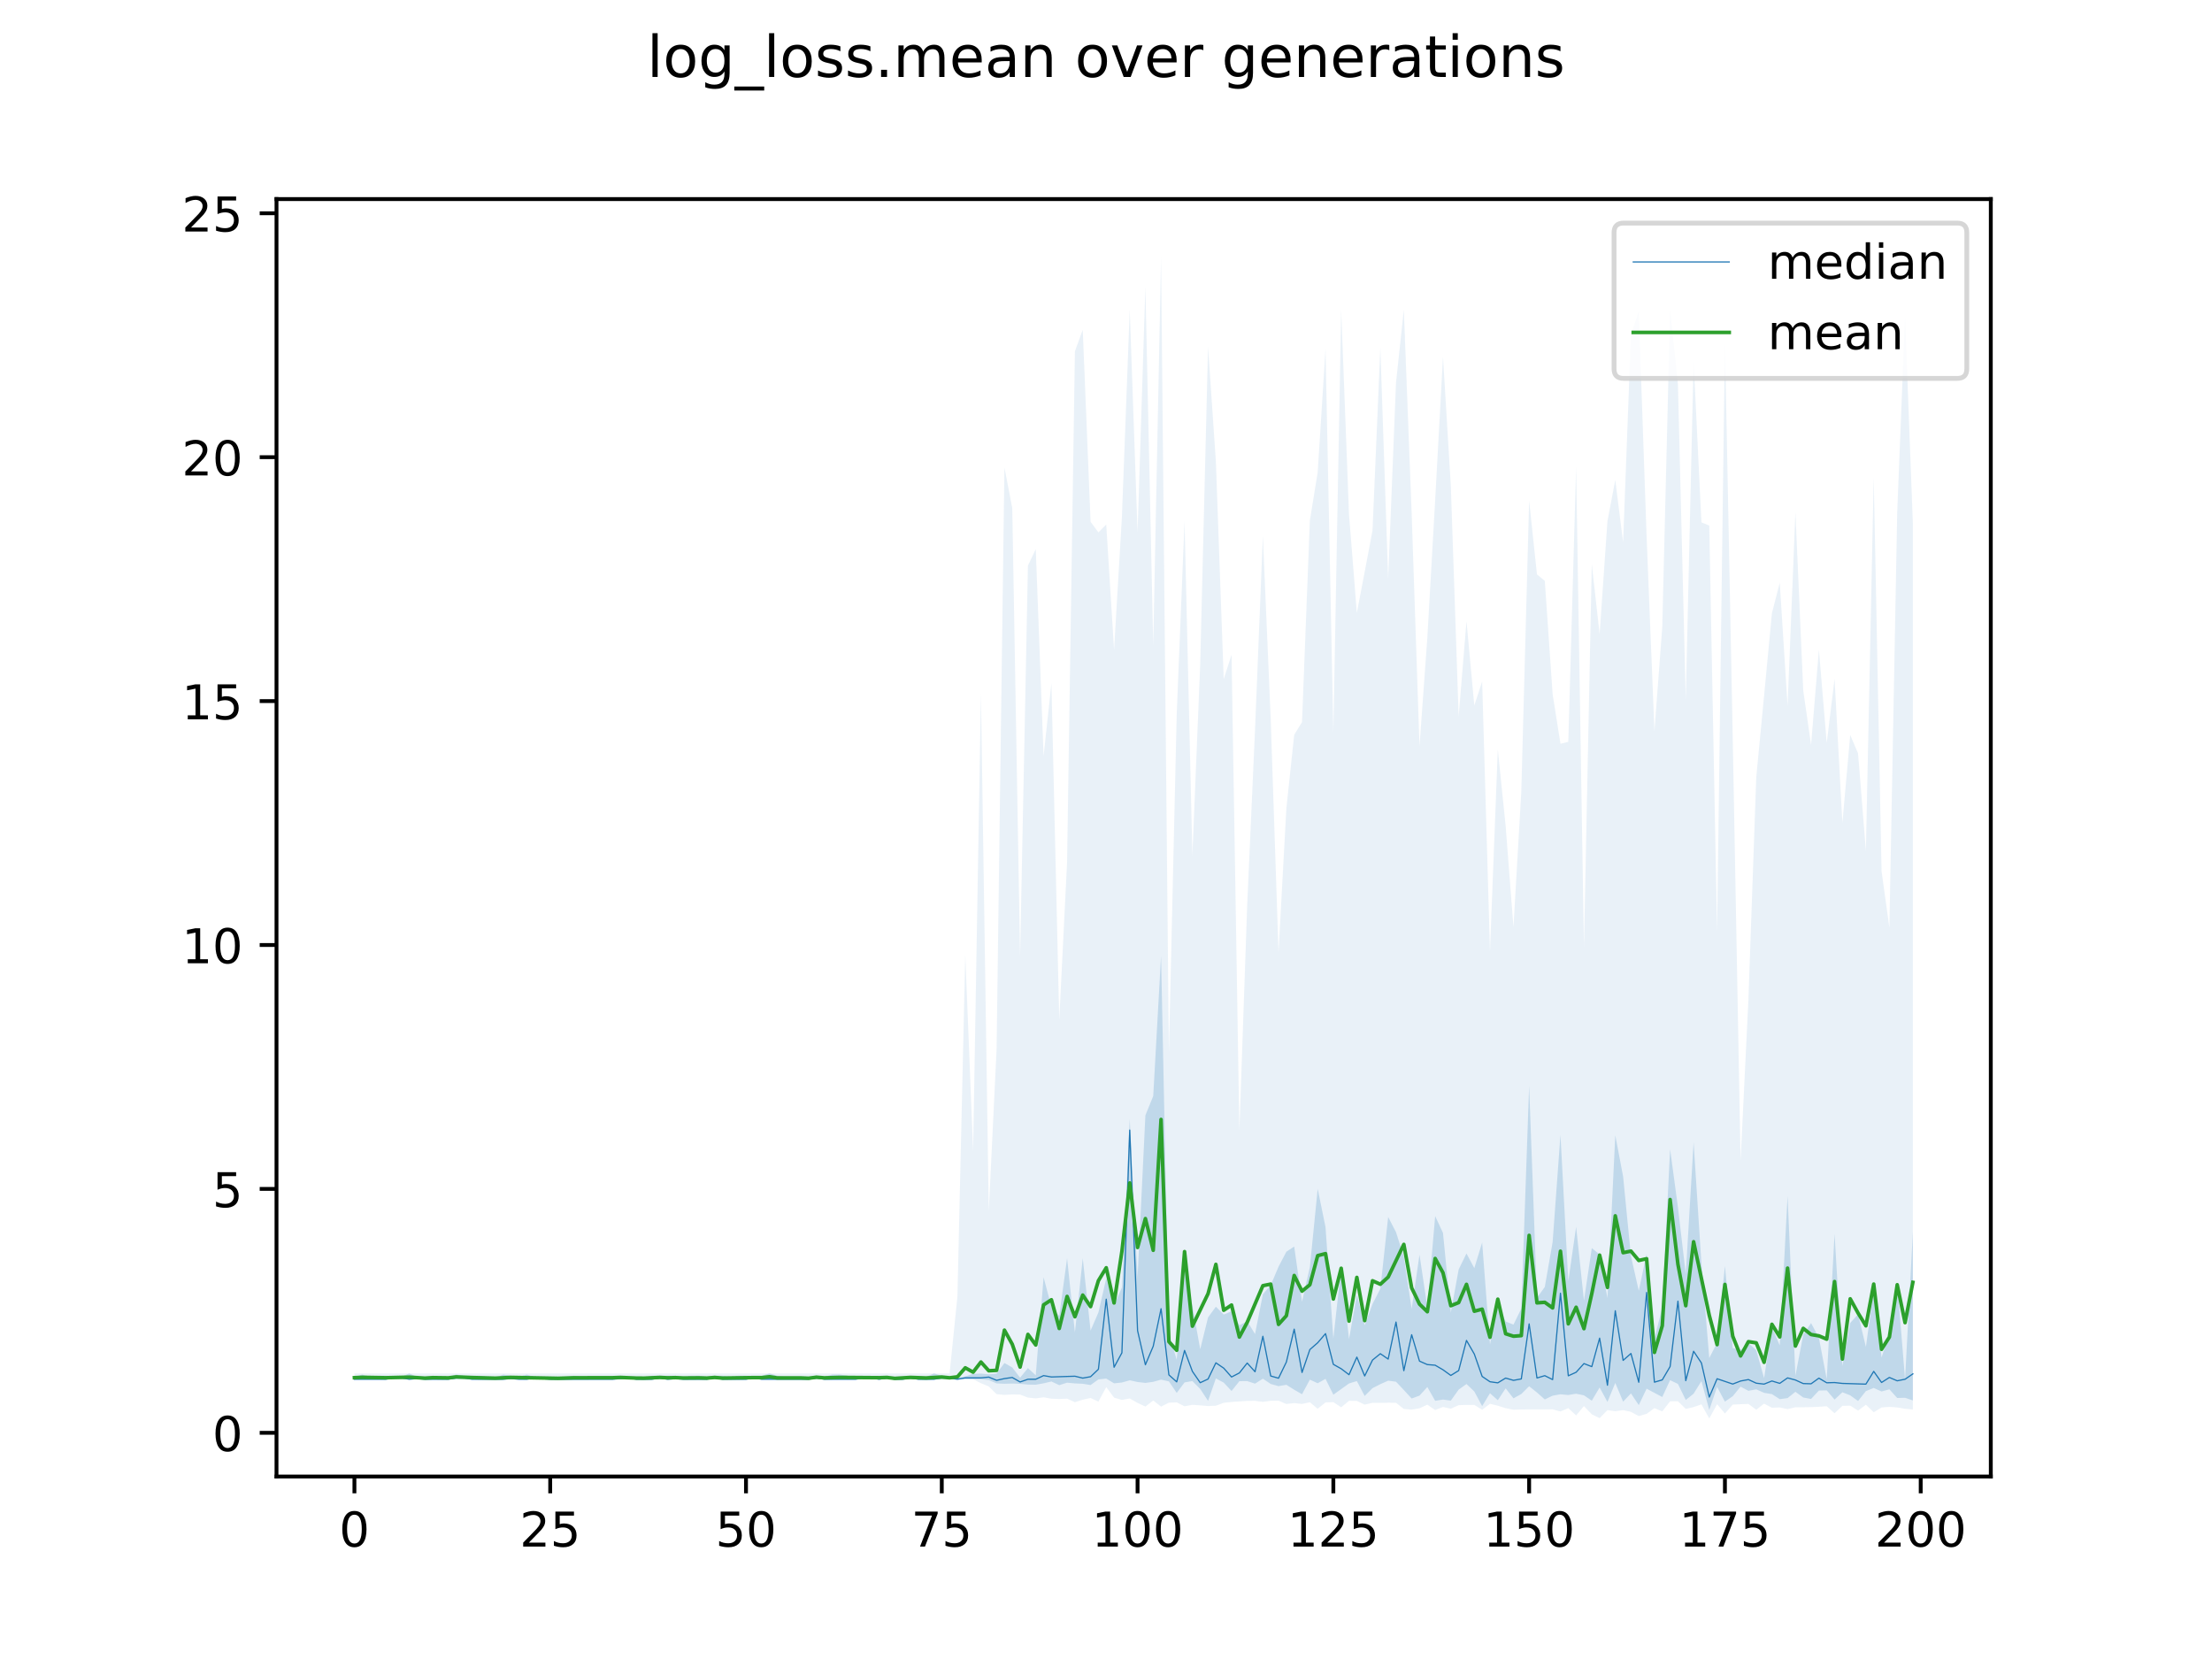 <?xml version="1.0" encoding="utf-8" standalone="no"?>
<!DOCTYPE svg PUBLIC "-//W3C//DTD SVG 1.1//EN"
  "http://www.w3.org/Graphics/SVG/1.1/DTD/svg11.dtd">
<!-- Created with matplotlib (https://matplotlib.org/) -->
<svg height="345.6pt" version="1.1" viewBox="0 0 460.8 345.6" width="460.8pt" xmlns="http://www.w3.org/2000/svg" xmlns:xlink="http://www.w3.org/1999/xlink">
 <defs>
  <style type="text/css">
*{stroke-linecap:butt;stroke-linejoin:round;}
  </style>
 </defs>
 <g id="figure_1">
  <g id="patch_1">
   <path d="M 0 345.6 
L 460.8 345.6 
L 460.8 0 
L 0 0 
z
" style="fill:#ffffff;"/>
  </g>
  <g id="axes_1">
   <g id="patch_2">
    <path d="M 57.6 307.584 
L 414.72 307.584 
L 414.72 41.472 
L 57.6 41.472 
z
" style="fill:#ffffff;"/>
   </g>
   <g id="PolyCollection_1">
    <path clip-path="url(#p8cd6808d6d)" d="M 73.833 286.837 
L 73.833 287.323 
L 75.464 287.323 
L 77.096 287.323 
L 78.727 287.323 
L 80.358 287.323 
L 81.99 287.323 
L 83.621 287.323 
L 85.253 287.323 
L 86.884 287.323 
L 88.516 287.323 
L 90.147 287.323 
L 91.778 287.323 
L 93.41 287.323 
L 95.041 287.323 
L 96.673 287.323 
L 98.304 287.323 
L 99.936 287.323 
L 101.567 287.323 
L 103.198 287.323 
L 104.83 287.323 
L 106.461 287.323 
L 108.093 287.323 
L 109.724 287.323 
L 111.356 287.323 
L 112.987 287.323 
L 114.618 287.323 
L 116.25 287.323 
L 117.881 287.323 
L 119.513 287.323 
L 121.144 287.323 
L 122.776 287.323 
L 124.407 287.323 
L 126.038 287.323 
L 127.67 287.323 
L 129.301 287.323 
L 130.933 287.323 
L 132.564 287.323 
L 134.196 287.323 
L 135.827 287.323 
L 137.458 287.323 
L 139.09 287.323 
L 140.721 287.323 
L 142.353 287.323 
L 143.984 287.323 
L 145.616 287.323 
L 147.247 287.323 
L 148.879 287.323 
L 150.51 287.323 
L 152.141 287.323 
L 153.773 287.323 
L 155.404 287.323 
L 157.036 287.323 
L 158.667 287.323 
L 160.299 287.323 
L 161.93 287.323 
L 163.561 287.323 
L 165.193 287.323 
L 166.824 287.323 
L 168.456 287.323 
L 170.087 287.323 
L 171.719 287.323 
L 173.35 287.323 
L 174.981 287.323 
L 176.613 287.323 
L 178.244 287.323 
L 179.876 287.323 
L 181.507 287.323 
L 183.139 287.323 
L 184.77 287.323 
L 186.401 287.323 
L 188.033 287.323 
L 189.664 287.323 
L 191.296 287.323 
L 192.927 287.323 
L 194.559 287.323 
L 196.19 287.323 
L 197.821 287.323 
L 199.453 287.323 
L 201.084 287.323 
L 202.716 287.323 
L 204.347 287.323 
L 205.979 287.481 
L 207.61 288.192 
L 209.241 288.26 
L 210.873 288.219 
L 212.504 288.272 
L 214.136 288.435 
L 215.767 288.461 
L 217.399 288.175 
L 219.03 287.785 
L 220.661 288.556 
L 222.293 288.035 
L 223.924 288.193 
L 225.556 288.263 
L 227.187 288.53 
L 228.819 287.358 
L 230.45 287.183 
L 232.081 288.177 
L 233.713 287.998 
L 235.344 287.543 
L 236.976 287.897 
L 238.607 288.086 
L 240.239 287.857 
L 241.87 287.399 
L 243.501 287.765 
L 245.133 290.169 
L 246.764 287.983 
L 248.396 287.702 
L 250.027 289.344 
L 251.659 291.826 
L 253.29 287.153 
L 254.921 288.026 
L 256.553 289.769 
L 258.184 287.726 
L 259.816 287.704 
L 261.447 288.241 
L 263.079 287.207 
L 264.71 288.302 
L 266.341 288.763 
L 267.973 288.477 
L 269.604 289.505 
L 271.236 290.444 
L 272.867 287.401 
L 274.499 288.158 
L 276.13 287.241 
L 277.761 290.538 
L 279.393 289.375 
L 281.024 288.201 
L 282.656 287.704 
L 284.287 290.808 
L 285.919 289.18 
L 287.55 288.349 
L 289.181 287.619 
L 290.813 287.836 
L 292.444 289.569 
L 294.076 291.335 
L 295.707 290.735 
L 297.339 288.94 
L 298.97 291.817 
L 300.601 291.552 
L 302.233 291.777 
L 303.864 289.487 
L 305.496 288.316 
L 307.127 289.87 
L 308.759 292.921 
L 310.39 290.239 
L 312.021 291.687 
L 313.653 289.222 
L 315.284 291.3 
L 316.916 290.404 
L 318.547 288.781 
L 320.179 290.081 
L 321.81 291.531 
L 323.441 290.746 
L 325.073 290.455 
L 326.704 290.606 
L 328.336 290.335 
L 329.967 290.675 
L 331.599 291.787 
L 333.23 289.042 
L 334.862 292.043 
L 336.493 288.09 
L 338.124 291.987 
L 339.756 290.266 
L 341.387 292.707 
L 343.019 289.284 
L 344.65 290.161 
L 346.282 291.022 
L 347.913 287.513 
L 349.544 288.297 
L 351.176 291.64 
L 352.807 290.329 
L 354.439 287.717 
L 356.07 293.717 
L 357.702 288.921 
L 359.333 291.985 
L 360.964 290.854 
L 362.596 288.863 
L 364.227 289.733 
L 365.859 289.424 
L 367.49 290.151 
L 369.122 290.416 
L 370.753 291.472 
L 372.384 291.249 
L 374.016 289.942 
L 375.647 291.124 
L 377.279 291.431 
L 378.91 289.676 
L 380.542 289.641 
L 382.173 291.554 
L 383.804 290.033 
L 385.436 290.674 
L 387.067 291.856 
L 388.699 289.796 
L 390.33 289.133 
L 391.962 289.867 
L 393.593 289.422 
L 395.224 291.226 
L 396.856 291.184 
L 398.487 291.735 
L 398.487 256.626 
L 398.487 256.626 
L 396.856 287.323 
L 395.224 267.317 
L 393.593 277.725 
L 391.962 282.79 
L 390.33 268.77 
L 388.699 280.581 
L 387.067 273.772 
L 385.436 275.597 
L 383.804 284.548 
L 382.173 257.032 
L 380.542 287.291 
L 378.91 278.689 
L 377.279 275.618 
L 375.647 278.038 
L 374.016 286.585 
L 372.384 249.141 
L 370.753 280.253 
L 369.122 276.477 
L 367.49 287.089 
L 365.859 281.259 
L 364.227 279.804 
L 362.596 281.245 
L 360.964 280.822 
L 359.333 263.73 
L 357.702 279.737 
L 356.07 282.907 
L 354.439 263.154 
L 352.807 237.978 
L 351.176 265.413 
L 349.544 251.484 
L 347.913 239.385 
L 346.282 272.353 
L 344.65 278.878 
L 343.019 261.228 
L 341.387 268.889 
L 339.756 261.671 
L 338.124 245.091 
L 336.493 236.499 
L 334.862 270.421 
L 333.23 261.327 
L 331.599 260.001 
L 329.967 270.945 
L 328.336 255.561 
L 326.704 266.899 
L 325.073 236.415 
L 323.441 258.742 
L 321.81 268.1 
L 320.179 270.352 
L 318.547 226.194 
L 316.916 272.611 
L 315.284 275.942 
L 313.653 275.293 
L 312.021 271.663 
L 310.39 280.077 
L 308.759 258.83 
L 307.127 264.182 
L 305.496 261.123 
L 303.864 264.456 
L 302.233 273.44 
L 300.601 256.836 
L 298.97 253.338 
L 297.339 272.31 
L 295.707 261.375 
L 294.076 272.662 
L 292.444 261.803 
L 290.813 256.682 
L 289.181 253.525 
L 287.55 268.474 
L 285.919 271.629 
L 284.287 276.081 
L 282.656 269.705 
L 281.024 278.964 
L 279.393 264.096 
L 277.761 278.815 
L 276.13 255.634 
L 274.499 247.659 
L 272.867 263.975 
L 271.236 271.166 
L 269.604 259.675 
L 267.973 260.755 
L 266.341 263.887 
L 264.71 267.726 
L 263.079 269.62 
L 261.447 277.909 
L 259.816 275.223 
L 258.184 276.083 
L 256.553 273.175 
L 254.921 273.846 
L 253.29 272.208 
L 251.659 274.447 
L 250.027 281.064 
L 248.396 272.017 
L 246.764 263.803 
L 245.133 283.255 
L 243.501 277.826 
L 241.87 199.1 
L 240.239 228.319 
L 238.607 232.341 
L 236.976 266.077 
L 235.344 233.099 
L 233.713 268.21 
L 232.081 271.903 
L 230.45 266.322 
L 228.819 273.409 
L 227.187 277.186 
L 225.556 262.118 
L 223.924 277.576 
L 222.293 262.117 
L 220.661 274.133 
L 219.03 272.238 
L 217.399 266.075 
L 215.767 286.493 
L 214.136 284.996 
L 212.504 287 
L 210.873 284.866 
L 209.241 283.941 
L 207.61 286.148 
L 205.979 286.296 
L 204.347 286.142 
L 202.716 286.198 
L 201.084 286.732 
L 199.453 287.027 
L 197.821 287.027 
L 196.19 286.594 
L 194.559 286.108 
L 192.927 286.837 
L 191.296 286.837 
L 189.664 286.837 
L 188.033 286.979 
L 186.401 287.08 
L 184.77 286.837 
L 183.139 286.837 
L 181.507 286.837 
L 179.876 286.594 
L 178.244 287.027 
L 176.613 286.594 
L 174.981 286.351 
L 173.35 286.351 
L 171.719 286.837 
L 170.087 286.594 
L 168.456 287.027 
L 166.824 286.837 
L 165.193 286.837 
L 163.561 286.837 
L 161.93 286.594 
L 160.299 286.108 
L 158.667 286.594 
L 157.036 286.837 
L 155.404 286.594 
L 153.773 286.594 
L 152.141 286.837 
L 150.51 286.594 
L 148.879 286.594 
L 147.247 286.837 
L 145.616 286.594 
L 143.984 286.594 
L 142.353 286.837 
L 140.721 286.594 
L 139.09 286.594 
L 137.458 286.594 
L 135.827 286.594 
L 134.196 286.979 
L 132.564 286.837 
L 130.933 286.837 
L 129.301 286.594 
L 127.67 286.837 
L 126.038 286.837 
L 124.407 286.837 
L 122.776 286.837 
L 121.144 286.837 
L 119.513 286.594 
L 117.881 286.837 
L 116.25 287.249 
L 114.618 287.027 
L 112.987 286.837 
L 111.356 286.837 
L 109.724 286.351 
L 108.093 286.837 
L 106.461 286.594 
L 104.83 286.351 
L 103.198 287.027 
L 101.567 286.837 
L 99.936 286.594 
L 98.304 286.594 
L 96.673 286.594 
L 95.041 286.351 
L 93.41 286.837 
L 91.778 286.837 
L 90.147 286.837 
L 88.516 286.837 
L 86.884 286.837 
L 85.253 286.108 
L 83.621 286.837 
L 81.99 286.837 
L 80.358 286.594 
L 78.727 286.594 
L 77.096 286.837 
L 75.464 286.351 
L 73.833 286.837 
z
" style="fill:#1f77b4;fill-opacity:0.2;"/>
   </g>
   <g id="PolyCollection_2">
    <path clip-path="url(#p8cd6808d6d)" d="M 73.833 286.108 
L 73.833 287.323 
L 75.464 287.323 
L 77.096 287.323 
L 78.727 287.323 
L 80.358 287.323 
L 81.99 287.323 
L 83.621 287.323 
L 85.253 287.323 
L 86.884 287.323 
L 88.516 287.323 
L 90.147 287.323 
L 91.778 287.323 
L 93.41 287.323 
L 95.041 287.323 
L 96.673 287.323 
L 98.304 287.323 
L 99.936 287.323 
L 101.567 287.323 
L 103.198 287.323 
L 104.83 287.323 
L 106.461 287.323 
L 108.093 287.323 
L 109.724 287.323 
L 111.356 287.323 
L 112.987 287.323 
L 114.618 287.323 
L 116.25 287.323 
L 117.881 287.323 
L 119.513 287.323 
L 121.144 287.323 
L 122.776 287.323 
L 124.407 287.323 
L 126.038 287.323 
L 127.67 287.323 
L 129.301 287.323 
L 130.933 287.323 
L 132.564 287.323 
L 134.196 287.323 
L 135.827 287.323 
L 137.458 287.323 
L 139.09 287.323 
L 140.721 287.323 
L 142.353 287.323 
L 143.984 287.323 
L 145.616 287.323 
L 147.247 287.323 
L 148.879 287.323 
L 150.51 287.323 
L 152.141 287.323 
L 153.773 287.323 
L 155.404 287.323 
L 157.036 287.323 
L 158.667 287.323 
L 160.299 287.323 
L 161.93 287.323 
L 163.561 287.323 
L 165.193 287.323 
L 166.824 287.323 
L 168.456 287.323 
L 170.087 287.323 
L 171.719 287.323 
L 173.35 287.323 
L 174.981 287.323 
L 176.613 287.323 
L 178.244 287.323 
L 179.876 287.323 
L 181.507 287.323 
L 183.139 287.323 
L 184.77 287.323 
L 186.401 287.323 
L 188.033 287.323 
L 189.664 287.323 
L 191.296 287.323 
L 192.927 287.323 
L 194.559 287.323 
L 196.19 287.323 
L 197.821 287.323 
L 199.453 287.323 
L 201.084 287.323 
L 202.716 287.323 
L 204.347 288.143 
L 205.979 288.824 
L 207.61 290.426 
L 209.241 290.584 
L 210.873 290.482 
L 212.504 290.513 
L 214.136 291.144 
L 215.767 291.306 
L 217.399 291.084 
L 219.03 291.373 
L 220.661 291.437 
L 222.293 291.362 
L 223.924 292.102 
L 225.556 291.581 
L 227.187 291.225 
L 228.819 291.983 
L 230.45 288.966 
L 232.081 291.144 
L 233.713 291.628 
L 235.344 291.328 
L 236.976 292.252 
L 238.607 293.013 
L 240.239 291.743 
L 241.87 293.024 
L 243.501 292.203 
L 245.133 292.143 
L 246.764 292.955 
L 248.396 292.649 
L 250.027 292.764 
L 251.659 292.904 
L 253.29 292.832 
L 254.921 292.232 
L 256.553 292.051 
L 258.184 291.939 
L 259.816 291.826 
L 261.447 291.819 
L 263.079 292.039 
L 264.71 291.807 
L 266.341 291.79 
L 267.973 292.476 
L 269.604 292.291 
L 271.236 292.468 
L 272.867 292.112 
L 274.499 293.475 
L 276.13 292.146 
L 277.761 292.087 
L 279.393 293.161 
L 281.024 291.817 
L 282.656 291.834 
L 284.287 292.608 
L 285.919 292.232 
L 287.55 292.249 
L 289.181 292.21 
L 290.813 292.225 
L 292.444 293.506 
L 294.076 293.652 
L 295.707 293.378 
L 297.339 292.616 
L 298.97 293.738 
L 300.601 293.093 
L 302.233 293.459 
L 303.864 292.718 
L 305.496 292.674 
L 307.127 292.668 
L 308.759 293.678 
L 310.39 292.433 
L 312.021 292.836 
L 313.653 293.352 
L 315.284 293.675 
L 316.916 293.618 
L 318.547 293.614 
L 320.179 293.61 
L 321.81 293.603 
L 323.441 293.585 
L 325.073 294.038 
L 326.704 293.339 
L 328.336 294.86 
L 329.967 292.917 
L 331.599 294.626 
L 333.23 295.429 
L 334.862 293.753 
L 336.493 293.984 
L 338.124 293.757 
L 339.756 294.11 
L 341.387 294.998 
L 343.019 294.534 
L 344.65 293.339 
L 346.282 294.02 
L 347.913 291.911 
L 349.544 291.897 
L 351.176 293.503 
L 352.807 293.124 
L 354.439 292.553 
L 356.07 295.488 
L 357.702 292.518 
L 359.333 294.462 
L 360.964 292.599 
L 362.596 292.521 
L 364.227 292.461 
L 365.859 293.672 
L 367.49 292.402 
L 369.122 293.26 
L 370.753 293.194 
L 372.384 293.538 
L 374.016 293.159 
L 375.647 293.156 
L 377.279 293.128 
L 378.91 293.059 
L 380.542 292.942 
L 382.173 294.412 
L 383.804 292.858 
L 385.436 292.822 
L 387.067 293.847 
L 388.699 292.639 
L 390.33 294.193 
L 391.962 293.203 
L 393.593 293.076 
L 395.224 293.197 
L 396.856 293.475 
L 398.487 293.611 
L 398.487 109.101 
L 398.487 109.101 
L 396.856 65.906 
L 395.224 106.682 
L 393.593 193.245 
L 391.962 181.477 
L 390.33 99.368 
L 388.699 177.258 
L 387.067 156.942 
L 385.436 153.118 
L 383.804 171.426 
L 382.173 141.416 
L 380.542 154.776 
L 378.91 135.365 
L 377.279 155.17 
L 375.647 143.863 
L 374.016 106.695 
L 372.384 147.044 
L 370.753 121.391 
L 369.122 127.759 
L 367.49 144.927 
L 365.859 161.934 
L 364.227 208.238 
L 362.596 241.784 
L 360.964 154.002 
L 359.333 71.132 
L 357.702 194.073 
L 356.07 109.486 
L 354.439 108.812 
L 352.807 75.199 
L 351.176 145.769 
L 349.544 80.045 
L 347.913 64.489 
L 346.282 130.586 
L 344.65 152.338 
L 343.019 111.833 
L 341.387 64.893 
L 339.756 69.712 
L 338.124 112.995 
L 336.493 99.998 
L 334.862 108.549 
L 333.23 132.089 
L 331.599 117.541 
L 329.967 197.273 
L 328.336 97.309 
L 326.704 154.545 
L 325.073 154.94 
L 323.441 144.599 
L 321.81 121.003 
L 320.179 119.66 
L 318.547 104.305 
L 316.916 164.878 
L 315.284 193.135 
L 313.653 172.067 
L 312.021 156.108 
L 310.39 198.133 
L 308.759 141.958 
L 307.127 146.97 
L 305.496 129.434 
L 303.864 149.25 
L 302.233 101.18 
L 300.601 74.314 
L 298.97 104.213 
L 297.339 132.871 
L 295.707 155.45 
L 294.076 106.988 
L 292.444 64.489 
L 290.813 79.734 
L 289.181 120.606 
L 287.55 72.453 
L 285.919 110.504 
L 284.287 119.145 
L 282.656 127.675 
L 281.024 107.215 
L 279.393 64.489 
L 277.761 152.531 
L 276.13 72.719 
L 274.499 98.383 
L 272.867 108.446 
L 271.236 150.423 
L 269.604 153.077 
L 267.973 168.411 
L 266.341 198.398 
L 264.71 149.736 
L 263.079 111.657 
L 261.447 151.975 
L 259.816 188.494 
L 258.184 235.54 
L 256.553 136.401 
L 254.921 141.469 
L 253.29 96.185 
L 251.659 72.21 
L 250.027 138.315 
L 248.396 178.214 
L 246.764 108.57 
L 245.133 148.704 
L 243.501 219.316 
L 241.87 53.568 
L 240.239 134.415 
L 238.607 59.751 
L 236.976 110.892 
L 235.344 64.489 
L 233.713 107.721 
L 232.081 135.4 
L 230.45 109.269 
L 228.819 110.91 
L 227.187 108.702 
L 225.556 68.698 
L 223.924 73.187 
L 222.293 179.633 
L 220.661 212.435 
L 219.03 142.355 
L 217.399 157.5 
L 215.767 114.4 
L 214.136 117.825 
L 212.504 199.209 
L 210.873 105.854 
L 209.241 97.38 
L 207.61 218.57 
L 205.979 252.296 
L 204.347 144.44 
L 202.716 239.801 
L 201.084 198.929 
L 199.453 270.046 
L 197.821 286.108 
L 196.19 286.108 
L 194.559 286.108 
L 192.927 286.108 
L 191.296 286.108 
L 189.664 286.108 
L 188.033 286.108 
L 186.401 286.108 
L 184.77 286.108 
L 183.139 286.108 
L 181.507 286.108 
L 179.876 286.108 
L 178.244 286.108 
L 176.613 286.108 
L 174.981 286.108 
L 173.35 286.108 
L 171.719 286.108 
L 170.087 286.108 
L 168.456 286.108 
L 166.824 286.108 
L 165.193 286.108 
L 163.561 286.108 
L 161.93 286.108 
L 160.299 286.108 
L 158.667 286.108 
L 157.036 286.108 
L 155.404 286.108 
L 153.773 286.108 
L 152.141 286.108 
L 150.51 286.108 
L 148.879 286.108 
L 147.247 286.108 
L 145.616 286.108 
L 143.984 286.108 
L 142.353 286.108 
L 140.721 286.108 
L 139.09 286.108 
L 137.458 286.108 
L 135.827 286.108 
L 134.196 286.108 
L 132.564 286.108 
L 130.933 286.108 
L 129.301 286.108 
L 127.67 286.108 
L 126.038 286.108 
L 124.407 286.108 
L 122.776 286.108 
L 121.144 286.108 
L 119.513 286.108 
L 117.881 286.108 
L 116.25 286.108 
L 114.618 286.108 
L 112.987 286.108 
L 111.356 286.108 
L 109.724 286.108 
L 108.093 286.108 
L 106.461 286.108 
L 104.83 286.108 
L 103.198 286.108 
L 101.567 286.108 
L 99.936 286.108 
L 98.304 286.108 
L 96.673 286.108 
L 95.041 286.108 
L 93.41 286.108 
L 91.778 286.108 
L 90.147 286.108 
L 88.516 286.108 
L 86.884 286.108 
L 85.253 286.108 
L 83.621 286.108 
L 81.99 286.108 
L 80.358 286.108 
L 78.727 286.108 
L 77.096 286.108 
L 75.464 286.108 
L 73.833 286.108 
z
" style="fill:#1f77b4;fill-opacity:0.1;"/>
   </g>
   <g id="matplotlib.axis_1">
    <g id="xtick_1">
     <g id="line2d_1">
      <defs>
       <path d="M 0 0 
L 0 3.5 
" id="m30a5687dba" style="stroke:#000000;stroke-width:0.8;"/>
      </defs>
      <g>
       <use style="stroke:#000000;stroke-width:0.8;" x="73.833" xlink:href="#m30a5687dba" y="307.584"/>
      </g>
     </g>
     <g id="text_1">
      <!-- 0 -->
      <defs>
       <path d="M 31.781 66.406 
Q 24.172 66.406 20.328 58.906 
Q 16.5 51.422 16.5 36.375 
Q 16.5 21.391 20.328 13.891 
Q 24.172 6.391 31.781 6.391 
Q 39.453 6.391 43.281 13.891 
Q 47.125 21.391 47.125 36.375 
Q 47.125 51.422 43.281 58.906 
Q 39.453 66.406 31.781 66.406 
z
M 31.781 74.219 
Q 44.047 74.219 50.516 64.516 
Q 56.984 54.828 56.984 36.375 
Q 56.984 17.969 50.516 8.266 
Q 44.047 -1.422 31.781 -1.422 
Q 19.531 -1.422 13.062 8.266 
Q 6.594 17.969 6.594 36.375 
Q 6.594 54.828 13.062 64.516 
Q 19.531 74.219 31.781 74.219 
z
" id="DejaVuSans-48"/>
      </defs>
      <g transform="translate(70.651 322.182)scale(0.1 -0.1)">
       <use xlink:href="#DejaVuSans-48"/>
      </g>
     </g>
    </g>
    <g id="xtick_2">
     <g id="line2d_2">
      <g>
       <use style="stroke:#000000;stroke-width:0.8;" x="114.618" xlink:href="#m30a5687dba" y="307.584"/>
      </g>
     </g>
     <g id="text_2">
      <!-- 25 -->
      <defs>
       <path d="M 19.188 8.297 
L 53.609 8.297 
L 53.609 0 
L 7.328 0 
L 7.328 8.297 
Q 12.938 14.109 22.625 23.891 
Q 32.328 33.688 34.812 36.531 
Q 39.547 41.844 41.422 45.531 
Q 43.312 49.219 43.312 52.781 
Q 43.312 58.594 39.234 62.25 
Q 35.156 65.922 28.609 65.922 
Q 23.969 65.922 18.812 64.312 
Q 13.672 62.703 7.812 59.422 
L 7.812 69.391 
Q 13.766 71.781 18.938 73 
Q 24.125 74.219 28.422 74.219 
Q 39.75 74.219 46.484 68.547 
Q 53.219 62.891 53.219 53.422 
Q 53.219 48.922 51.531 44.891 
Q 49.859 40.875 45.406 35.406 
Q 44.188 33.984 37.641 27.219 
Q 31.109 20.453 19.188 8.297 
z
" id="DejaVuSans-50"/>
       <path d="M 10.797 72.906 
L 49.516 72.906 
L 49.516 64.594 
L 19.828 64.594 
L 19.828 46.734 
Q 21.969 47.469 24.109 47.828 
Q 26.266 48.188 28.422 48.188 
Q 40.625 48.188 47.75 41.5 
Q 54.891 34.812 54.891 23.391 
Q 54.891 11.625 47.562 5.094 
Q 40.234 -1.422 26.906 -1.422 
Q 22.312 -1.422 17.547 -0.641 
Q 12.797 0.141 7.719 1.703 
L 7.719 11.625 
Q 12.109 9.234 16.797 8.062 
Q 21.484 6.891 26.703 6.891 
Q 35.156 6.891 40.078 11.328 
Q 45.016 15.766 45.016 23.391 
Q 45.016 31 40.078 35.438 
Q 35.156 39.891 26.703 39.891 
Q 22.75 39.891 18.812 39.016 
Q 14.891 38.141 10.797 36.281 
z
" id="DejaVuSans-53"/>
      </defs>
      <g transform="translate(108.256 322.182)scale(0.1 -0.1)">
       <use xlink:href="#DejaVuSans-50"/>
       <use x="63.623" xlink:href="#DejaVuSans-53"/>
      </g>
     </g>
    </g>
    <g id="xtick_3">
     <g id="line2d_3">
      <g>
       <use style="stroke:#000000;stroke-width:0.8;" x="155.404" xlink:href="#m30a5687dba" y="307.584"/>
      </g>
     </g>
     <g id="text_3">
      <!-- 50 -->
      <g transform="translate(149.042 322.182)scale(0.1 -0.1)">
       <use xlink:href="#DejaVuSans-53"/>
       <use x="63.623" xlink:href="#DejaVuSans-48"/>
      </g>
     </g>
    </g>
    <g id="xtick_4">
     <g id="line2d_4">
      <g>
       <use style="stroke:#000000;stroke-width:0.8;" x="196.19" xlink:href="#m30a5687dba" y="307.584"/>
      </g>
     </g>
     <g id="text_4">
      <!-- 75 -->
      <defs>
       <path d="M 8.203 72.906 
L 55.078 72.906 
L 55.078 68.703 
L 28.609 0 
L 18.312 0 
L 43.219 64.594 
L 8.203 64.594 
z
" id="DejaVuSans-55"/>
      </defs>
      <g transform="translate(189.827 322.182)scale(0.1 -0.1)">
       <use xlink:href="#DejaVuSans-55"/>
       <use x="63.623" xlink:href="#DejaVuSans-53"/>
      </g>
     </g>
    </g>
    <g id="xtick_5">
     <g id="line2d_5">
      <g>
       <use style="stroke:#000000;stroke-width:0.8;" x="236.976" xlink:href="#m30a5687dba" y="307.584"/>
      </g>
     </g>
     <g id="text_5">
      <!-- 100 -->
      <defs>
       <path d="M 12.406 8.297 
L 28.516 8.297 
L 28.516 63.922 
L 10.984 60.406 
L 10.984 69.391 
L 28.422 72.906 
L 38.281 72.906 
L 38.281 8.297 
L 54.391 8.297 
L 54.391 0 
L 12.406 0 
z
" id="DejaVuSans-49"/>
      </defs>
      <g transform="translate(227.432 322.182)scale(0.1 -0.1)">
       <use xlink:href="#DejaVuSans-49"/>
       <use x="63.623" xlink:href="#DejaVuSans-48"/>
       <use x="127.246" xlink:href="#DejaVuSans-48"/>
      </g>
     </g>
    </g>
    <g id="xtick_6">
     <g id="line2d_6">
      <g>
       <use style="stroke:#000000;stroke-width:0.8;" x="277.761" xlink:href="#m30a5687dba" y="307.584"/>
      </g>
     </g>
     <g id="text_6">
      <!-- 125 -->
      <g transform="translate(268.218 322.182)scale(0.1 -0.1)">
       <use xlink:href="#DejaVuSans-49"/>
       <use x="63.623" xlink:href="#DejaVuSans-50"/>
       <use x="127.246" xlink:href="#DejaVuSans-53"/>
      </g>
     </g>
    </g>
    <g id="xtick_7">
     <g id="line2d_7">
      <g>
       <use style="stroke:#000000;stroke-width:0.8;" x="318.547" xlink:href="#m30a5687dba" y="307.584"/>
      </g>
     </g>
     <g id="text_7">
      <!-- 150 -->
      <g transform="translate(309.003 322.182)scale(0.1 -0.1)">
       <use xlink:href="#DejaVuSans-49"/>
       <use x="63.623" xlink:href="#DejaVuSans-53"/>
       <use x="127.246" xlink:href="#DejaVuSans-48"/>
      </g>
     </g>
    </g>
    <g id="xtick_8">
     <g id="line2d_8">
      <g>
       <use style="stroke:#000000;stroke-width:0.8;" x="359.333" xlink:href="#m30a5687dba" y="307.584"/>
      </g>
     </g>
     <g id="text_8">
      <!-- 175 -->
      <g transform="translate(349.789 322.182)scale(0.1 -0.1)">
       <use xlink:href="#DejaVuSans-49"/>
       <use x="63.623" xlink:href="#DejaVuSans-55"/>
       <use x="127.246" xlink:href="#DejaVuSans-53"/>
      </g>
     </g>
    </g>
    <g id="xtick_9">
     <g id="line2d_9">
      <g>
       <use style="stroke:#000000;stroke-width:0.8;" x="400.119" xlink:href="#m30a5687dba" y="307.584"/>
      </g>
     </g>
     <g id="text_9">
      <!-- 200 -->
      <g transform="translate(390.575 322.182)scale(0.1 -0.1)">
       <use xlink:href="#DejaVuSans-50"/>
       <use x="63.623" xlink:href="#DejaVuSans-48"/>
       <use x="127.246" xlink:href="#DejaVuSans-48"/>
      </g>
     </g>
    </g>
   </g>
   <g id="matplotlib.axis_2">
    <g id="ytick_1">
     <g id="line2d_10">
      <defs>
       <path d="M 0 0 
L -3.5 0 
" id="m7e756fdb28" style="stroke:#000000;stroke-width:0.8;"/>
      </defs>
      <g>
       <use style="stroke:#000000;stroke-width:0.8;" x="57.6" xlink:href="#m7e756fdb28" y="298.487"/>
      </g>
     </g>
     <g id="text_10">
      <!-- 0 -->
      <g transform="translate(44.237 302.286)scale(0.1 -0.1)">
       <use xlink:href="#DejaVuSans-48"/>
      </g>
     </g>
    </g>
    <g id="ytick_2">
     <g id="line2d_11">
      <g>
       <use style="stroke:#000000;stroke-width:0.8;" x="57.6" xlink:href="#m7e756fdb28" y="247.675"/>
      </g>
     </g>
     <g id="text_11">
      <!-- 5 -->
      <g transform="translate(44.237 251.474)scale(0.1 -0.1)">
       <use xlink:href="#DejaVuSans-53"/>
      </g>
     </g>
    </g>
    <g id="ytick_3">
     <g id="line2d_12">
      <g>
       <use style="stroke:#000000;stroke-width:0.8;" x="57.6" xlink:href="#m7e756fdb28" y="196.863"/>
      </g>
     </g>
     <g id="text_12">
      <!-- 10 -->
      <g transform="translate(37.875 200.662)scale(0.1 -0.1)">
       <use xlink:href="#DejaVuSans-49"/>
       <use x="63.623" xlink:href="#DejaVuSans-48"/>
      </g>
     </g>
    </g>
    <g id="ytick_4">
     <g id="line2d_13">
      <g>
       <use style="stroke:#000000;stroke-width:0.8;" x="57.6" xlink:href="#m7e756fdb28" y="146.051"/>
      </g>
     </g>
     <g id="text_13">
      <!-- 15 -->
      <g transform="translate(37.875 149.85)scale(0.1 -0.1)">
       <use xlink:href="#DejaVuSans-49"/>
       <use x="63.623" xlink:href="#DejaVuSans-53"/>
      </g>
     </g>
    </g>
    <g id="ytick_5">
     <g id="line2d_14">
      <g>
       <use style="stroke:#000000;stroke-width:0.8;" x="57.6" xlink:href="#m7e756fdb28" y="95.239"/>
      </g>
     </g>
     <g id="text_14">
      <!-- 20 -->
      <g transform="translate(37.875 99.039)scale(0.1 -0.1)">
       <use xlink:href="#DejaVuSans-50"/>
       <use x="63.623" xlink:href="#DejaVuSans-48"/>
      </g>
     </g>
    </g>
    <g id="ytick_6">
     <g id="line2d_15">
      <g>
       <use style="stroke:#000000;stroke-width:0.8;" x="57.6" xlink:href="#m7e756fdb28" y="44.427"/>
      </g>
     </g>
     <g id="text_15">
      <!-- 25 -->
      <g transform="translate(37.875 48.227)scale(0.1 -0.1)">
       <use xlink:href="#DejaVuSans-50"/>
       <use x="63.623" xlink:href="#DejaVuSans-53"/>
      </g>
     </g>
    </g>
   </g>
   <g id="line2d_16">
    <path clip-path="url(#p8cd6808d6d)" d="M 73.833 287.323 
L 80.358 287.323 
L 81.99 287.027 
L 83.621 287.027 
L 85.253 287.323 
L 86.884 287.175 
L 88.516 287.323 
L 93.41 287.323 
L 95.041 287.027 
L 96.673 287.027 
L 98.304 287.323 
L 104.83 287.323 
L 106.461 287.175 
L 108.093 287.323 
L 109.724 287.323 
L 111.356 287.027 
L 114.618 287.323 
L 127.67 287.323 
L 130.933 287.027 
L 132.564 287.323 
L 135.827 287.323 
L 137.458 287.027 
L 139.09 287.323 
L 140.721 287.175 
L 142.353 287.323 
L 147.247 287.323 
L 148.879 287.027 
L 150.51 287.323 
L 155.404 287.323 
L 157.036 287.027 
L 158.667 287.323 
L 168.456 287.323 
L 170.087 287.027 
L 171.719 287.323 
L 178.244 287.323 
L 179.876 287.027 
L 181.507 287.027 
L 183.139 287.323 
L 184.77 287.027 
L 186.401 287.323 
L 188.033 287.323 
L 189.664 287.027 
L 191.296 287.323 
L 194.559 287.323 
L 196.19 287.027 
L 197.821 287.08 
L 199.453 287.323 
L 201.084 287.027 
L 204.347 287.027 
L 205.979 286.876 
L 207.61 287.544 
L 209.241 287.187 
L 210.873 286.953 
L 212.504 287.89 
L 214.136 287.327 
L 215.767 287.323 
L 217.399 286.563 
L 219.03 286.848 
L 223.924 286.69 
L 225.556 287.084 
L 227.187 286.791 
L 228.819 285.243 
L 230.45 270.643 
L 232.081 284.825 
L 233.713 281.815 
L 235.344 235.419 
L 236.976 277.194 
L 238.607 284.305 
L 240.239 280.441 
L 241.87 272.632 
L 243.501 286.416 
L 245.133 287.869 
L 246.764 281.319 
L 248.396 285.679 
L 250.027 288.043 
L 251.659 287.281 
L 253.29 283.901 
L 254.921 285.008 
L 256.553 286.852 
L 258.184 286.006 
L 259.816 283.948 
L 261.447 285.754 
L 263.079 278.371 
L 264.71 286.641 
L 266.341 287.105 
L 267.973 283.736 
L 269.604 276.889 
L 271.236 285.911 
L 272.867 281.142 
L 274.499 279.722 
L 276.13 277.821 
L 277.761 284.219 
L 279.393 285.132 
L 281.024 286.373 
L 282.656 282.713 
L 284.287 286.639 
L 285.919 283.325 
L 287.55 282.001 
L 289.181 283.122 
L 290.813 275.405 
L 292.444 285.538 
L 294.076 278.045 
L 295.707 283.548 
L 297.339 284.266 
L 298.97 284.398 
L 300.601 285.349 
L 302.233 286.53 
L 303.864 285.518 
L 305.496 279.233 
L 307.127 282.077 
L 308.759 286.734 
L 310.39 287.843 
L 312.021 288.072 
L 313.653 287.077 
L 315.284 287.551 
L 316.916 287.254 
L 318.547 275.789 
L 320.179 287.061 
L 321.81 286.575 
L 323.441 287.396 
L 325.073 269.399 
L 326.704 286.604 
L 328.336 285.866 
L 329.967 284.057 
L 331.599 284.697 
L 333.23 278.759 
L 334.862 288.567 
L 336.493 273.054 
L 338.124 283.392 
L 339.756 281.961 
L 341.387 287.953 
L 343.019 269.248 
L 344.65 287.933 
L 346.282 287.454 
L 347.913 284.682 
L 349.544 271.054 
L 351.176 287.617 
L 352.807 281.494 
L 354.439 283.935 
L 356.07 291.042 
L 357.702 287.217 
L 360.964 288.323 
L 362.596 287.692 
L 364.227 287.388 
L 365.859 288.143 
L 367.49 288.333 
L 369.122 287.684 
L 370.753 288.18 
L 372.384 287.041 
L 374.016 287.48 
L 375.647 288.222 
L 377.279 288.269 
L 378.91 287.094 
L 380.542 288.059 
L 382.173 288.01 
L 383.804 288.19 
L 388.699 288.341 
L 390.33 285.683 
L 391.962 287.995 
L 393.593 286.949 
L 395.224 287.646 
L 396.856 287.323 
L 398.487 286.2 
L 398.487 286.2 
" style="fill:none;stroke:#1f77b4;stroke-linecap:square;stroke-width:0.25;"/>
   </g>
   <g id="line2d_17">
    <path clip-path="url(#p8cd6808d6d)" d="M 73.833 286.993 
L 75.464 286.919 
L 80.358 287.005 
L 85.253 286.887 
L 88.516 287.087 
L 90.147 286.985 
L 93.41 287.03 
L 95.041 286.833 
L 98.304 286.966 
L 103.198 287.094 
L 106.461 286.936 
L 116.25 287.124 
L 119.513 287.017 
L 127.67 287 
L 129.301 286.944 
L 132.564 287.077 
L 134.196 287.088 
L 137.458 286.944 
L 139.09 287.022 
L 140.721 286.983 
L 142.353 287.056 
L 145.616 287.03 
L 147.247 287.076 
L 148.879 286.947 
L 150.51 287.077 
L 157.036 286.978 
L 158.667 286.987 
L 160.299 286.801 
L 161.93 287.045 
L 166.824 287.042 
L 168.456 287.108 
L 170.087 286.898 
L 171.719 287.031 
L 174.981 286.938 
L 183.139 287 
L 184.77 286.946 
L 186.401 287.141 
L 189.664 286.94 
L 192.927 287.051 
L 196.19 286.861 
L 197.821 287.022 
L 199.453 286.812 
L 201.084 284.939 
L 202.716 285.843 
L 204.347 283.733 
L 205.979 285.554 
L 207.61 285.47 
L 209.241 277.089 
L 210.873 280.027 
L 212.504 284.783 
L 214.136 277.975 
L 215.767 280.187 
L 217.399 271.831 
L 219.03 270.76 
L 220.661 276.744 
L 222.293 270.069 
L 223.924 274.306 
L 225.556 269.789 
L 227.187 272.19 
L 228.819 266.783 
L 230.45 264.094 
L 232.081 271.43 
L 233.713 260.686 
L 235.344 246.427 
L 236.976 259.879 
L 238.607 253.854 
L 240.239 260.461 
L 241.87 233.199 
L 243.501 279.492 
L 245.133 281.286 
L 246.764 260.734 
L 248.396 276.265 
L 251.659 269.498 
L 253.29 263.39 
L 254.921 272.952 
L 256.553 271.858 
L 258.184 278.534 
L 259.816 275.466 
L 263.079 267.831 
L 264.71 267.501 
L 266.341 275.896 
L 267.973 274.089 
L 269.604 265.705 
L 271.236 268.973 
L 272.867 267.641 
L 274.499 261.574 
L 276.13 261.152 
L 277.761 270.606 
L 279.393 264.203 
L 281.024 275.21 
L 282.656 266.106 
L 284.287 275.105 
L 285.919 266.806 
L 287.55 267.532 
L 289.181 266.037 
L 292.444 259.227 
L 294.076 268.298 
L 295.707 271.67 
L 297.339 273.258 
L 298.97 262.162 
L 300.601 265.136 
L 302.233 272.009 
L 303.864 271.352 
L 305.496 267.551 
L 307.127 273.156 
L 308.759 272.722 
L 310.39 278.579 
L 312.021 270.641 
L 313.653 277.847 
L 315.284 278.36 
L 316.916 278.235 
L 318.547 257.35 
L 320.179 271.412 
L 321.81 271.295 
L 323.441 272.463 
L 325.073 260.65 
L 326.704 275.78 
L 328.336 272.322 
L 329.967 276.787 
L 331.599 269.482 
L 333.23 261.468 
L 334.862 268.193 
L 336.493 253.28 
L 338.124 260.959 
L 339.756 260.629 
L 341.387 262.579 
L 343.019 262.214 
L 344.65 281.728 
L 346.282 276.175 
L 347.913 249.887 
L 349.544 263.374 
L 351.176 272.002 
L 352.807 258.679 
L 356.07 273.995 
L 357.702 280.114 
L 359.333 267.568 
L 360.964 278.358 
L 362.596 282.466 
L 364.227 279.489 
L 365.859 279.743 
L 367.49 283.795 
L 369.122 275.875 
L 370.753 278.502 
L 372.384 264.17 
L 374.016 280.404 
L 375.647 276.721 
L 377.279 278.007 
L 378.91 278.284 
L 380.542 278.971 
L 382.173 266.97 
L 383.804 283.115 
L 385.436 270.564 
L 387.067 273.531 
L 388.699 276.192 
L 390.33 267.497 
L 391.962 281.088 
L 393.593 278.538 
L 395.224 267.633 
L 396.856 275.536 
L 398.487 267.132 
L 398.487 267.132 
" style="fill:none;stroke:#2ca02c;stroke-linecap:square;stroke-width:0.75;"/>
   </g>
   <g id="patch_3">
    <path d="M 57.6 307.584 
L 57.6 41.472 
" style="fill:none;stroke:#000000;stroke-linecap:square;stroke-linejoin:miter;stroke-width:0.8;"/>
   </g>
   <g id="patch_4">
    <path d="M 414.72 307.584 
L 414.72 41.472 
" style="fill:none;stroke:#000000;stroke-linecap:square;stroke-linejoin:miter;stroke-width:0.8;"/>
   </g>
   <g id="patch_5">
    <path d="M 57.6 307.584 
L 414.72 307.584 
" style="fill:none;stroke:#000000;stroke-linecap:square;stroke-linejoin:miter;stroke-width:0.8;"/>
   </g>
   <g id="patch_6">
    <path d="M 57.6 41.472 
L 414.72 41.472 
" style="fill:none;stroke:#000000;stroke-linecap:square;stroke-linejoin:miter;stroke-width:0.8;"/>
   </g>
   <g id="legend_1">
    <g id="patch_7">
     <path d="M 338.234 78.828 
L 407.72 78.828 
Q 409.72 78.828 409.72 76.828 
L 409.72 48.472 
Q 409.72 46.472 407.72 46.472 
L 338.234 46.472 
Q 336.234 46.472 336.234 48.472 
L 336.234 76.828 
Q 336.234 78.828 338.234 78.828 
z
" style="fill:#ffffff;opacity:0.8;stroke:#cccccc;stroke-linejoin:miter;"/>
    </g>
    <g id="line2d_18">
     <path d="M 340.234 54.57 
L 360.234 54.57 
" style="fill:none;stroke:#1f77b4;stroke-linecap:square;stroke-width:0.25;"/>
    </g>
    <g id="line2d_19"/>
    <g id="text_16">
     <!-- median -->
     <defs>
      <path d="M 52 44.188 
Q 55.375 50.25 60.062 53.125 
Q 64.75 56 71.094 56 
Q 79.641 56 84.281 50.016 
Q 88.922 44.047 88.922 33.016 
L 88.922 0 
L 79.891 0 
L 79.891 32.719 
Q 79.891 40.578 77.094 44.375 
Q 74.312 48.188 68.609 48.188 
Q 61.625 48.188 57.562 43.547 
Q 53.516 38.922 53.516 30.906 
L 53.516 0 
L 44.484 0 
L 44.484 32.719 
Q 44.484 40.625 41.703 44.406 
Q 38.922 48.188 33.109 48.188 
Q 26.219 48.188 22.156 43.531 
Q 18.109 38.875 18.109 30.906 
L 18.109 0 
L 9.078 0 
L 9.078 54.688 
L 18.109 54.688 
L 18.109 46.188 
Q 21.188 51.219 25.484 53.609 
Q 29.781 56 35.688 56 
Q 41.656 56 45.828 52.969 
Q 50 49.953 52 44.188 
z
" id="DejaVuSans-109"/>
      <path d="M 56.203 29.594 
L 56.203 25.203 
L 14.891 25.203 
Q 15.484 15.922 20.484 11.062 
Q 25.484 6.203 34.422 6.203 
Q 39.594 6.203 44.453 7.469 
Q 49.312 8.734 54.109 11.281 
L 54.109 2.781 
Q 49.266 0.734 44.188 -0.344 
Q 39.109 -1.422 33.891 -1.422 
Q 20.797 -1.422 13.156 6.188 
Q 5.516 13.812 5.516 26.812 
Q 5.516 40.234 12.766 48.109 
Q 20.016 56 32.328 56 
Q 43.359 56 49.781 48.891 
Q 56.203 41.797 56.203 29.594 
z
M 47.219 32.234 
Q 47.125 39.594 43.094 43.984 
Q 39.062 48.391 32.422 48.391 
Q 24.906 48.391 20.391 44.141 
Q 15.875 39.891 15.188 32.172 
z
" id="DejaVuSans-101"/>
      <path d="M 45.406 46.391 
L 45.406 75.984 
L 54.391 75.984 
L 54.391 0 
L 45.406 0 
L 45.406 8.203 
Q 42.578 3.328 38.25 0.953 
Q 33.938 -1.422 27.875 -1.422 
Q 17.969 -1.422 11.734 6.484 
Q 5.516 14.406 5.516 27.297 
Q 5.516 40.188 11.734 48.094 
Q 17.969 56 27.875 56 
Q 33.938 56 38.25 53.625 
Q 42.578 51.266 45.406 46.391 
z
M 14.797 27.297 
Q 14.797 17.391 18.875 11.75 
Q 22.953 6.109 30.078 6.109 
Q 37.203 6.109 41.297 11.75 
Q 45.406 17.391 45.406 27.297 
Q 45.406 37.203 41.297 42.844 
Q 37.203 48.484 30.078 48.484 
Q 22.953 48.484 18.875 42.844 
Q 14.797 37.203 14.797 27.297 
z
" id="DejaVuSans-100"/>
      <path d="M 9.422 54.688 
L 18.406 54.688 
L 18.406 0 
L 9.422 0 
z
M 9.422 75.984 
L 18.406 75.984 
L 18.406 64.594 
L 9.422 64.594 
z
" id="DejaVuSans-105"/>
      <path d="M 34.281 27.484 
Q 23.391 27.484 19.188 25 
Q 14.984 22.516 14.984 16.5 
Q 14.984 11.719 18.141 8.906 
Q 21.297 6.109 26.703 6.109 
Q 34.188 6.109 38.703 11.406 
Q 43.219 16.703 43.219 25.484 
L 43.219 27.484 
z
M 52.203 31.203 
L 52.203 0 
L 43.219 0 
L 43.219 8.297 
Q 40.141 3.328 35.547 0.953 
Q 30.953 -1.422 24.312 -1.422 
Q 15.922 -1.422 10.953 3.297 
Q 6 8.016 6 15.922 
Q 6 25.141 12.172 29.828 
Q 18.359 34.516 30.609 34.516 
L 43.219 34.516 
L 43.219 35.406 
Q 43.219 41.609 39.141 45 
Q 35.062 48.391 27.688 48.391 
Q 23 48.391 18.547 47.266 
Q 14.109 46.141 10.016 43.891 
L 10.016 52.203 
Q 14.938 54.109 19.578 55.047 
Q 24.219 56 28.609 56 
Q 40.484 56 46.344 49.844 
Q 52.203 43.703 52.203 31.203 
z
" id="DejaVuSans-97"/>
      <path d="M 54.891 33.016 
L 54.891 0 
L 45.906 0 
L 45.906 32.719 
Q 45.906 40.484 42.875 44.328 
Q 39.844 48.188 33.797 48.188 
Q 26.516 48.188 22.312 43.547 
Q 18.109 38.922 18.109 30.906 
L 18.109 0 
L 9.078 0 
L 9.078 54.688 
L 18.109 54.688 
L 18.109 46.188 
Q 21.344 51.125 25.703 53.562 
Q 30.078 56 35.797 56 
Q 45.219 56 50.047 50.172 
Q 54.891 44.344 54.891 33.016 
z
" id="DejaVuSans-110"/>
     </defs>
     <g transform="translate(368.234 58.07)scale(0.1 -0.1)">
      <use xlink:href="#DejaVuSans-109"/>
      <use x="97.412" xlink:href="#DejaVuSans-101"/>
      <use x="158.936" xlink:href="#DejaVuSans-100"/>
      <use x="222.412" xlink:href="#DejaVuSans-105"/>
      <use x="250.195" xlink:href="#DejaVuSans-97"/>
      <use x="311.475" xlink:href="#DejaVuSans-110"/>
     </g>
    </g>
    <g id="line2d_20">
     <path d="M 340.234 69.249 
L 360.234 69.249 
" style="fill:none;stroke:#2ca02c;stroke-linecap:square;stroke-width:0.75;"/>
    </g>
    <g id="line2d_21"/>
    <g id="text_17">
     <!-- mean -->
     <g transform="translate(368.234 72.749)scale(0.1 -0.1)">
      <use xlink:href="#DejaVuSans-109"/>
      <use x="97.412" xlink:href="#DejaVuSans-101"/>
      <use x="158.936" xlink:href="#DejaVuSans-97"/>
      <use x="220.215" xlink:href="#DejaVuSans-110"/>
     </g>
    </g>
   </g>
  </g>
  <g id="text_18">
   <!-- log_loss.mean over generations -->
   <defs>
    <path d="M 9.422 75.984 
L 18.406 75.984 
L 18.406 0 
L 9.422 0 
z
" id="DejaVuSans-108"/>
    <path d="M 30.609 48.391 
Q 23.391 48.391 19.188 42.75 
Q 14.984 37.109 14.984 27.297 
Q 14.984 17.484 19.156 11.844 
Q 23.344 6.203 30.609 6.203 
Q 37.797 6.203 41.984 11.859 
Q 46.188 17.531 46.188 27.297 
Q 46.188 37.016 41.984 42.703 
Q 37.797 48.391 30.609 48.391 
z
M 30.609 56 
Q 42.328 56 49.016 48.375 
Q 55.719 40.766 55.719 27.297 
Q 55.719 13.875 49.016 6.219 
Q 42.328 -1.422 30.609 -1.422 
Q 18.844 -1.422 12.172 6.219 
Q 5.516 13.875 5.516 27.297 
Q 5.516 40.766 12.172 48.375 
Q 18.844 56 30.609 56 
z
" id="DejaVuSans-111"/>
    <path d="M 45.406 27.984 
Q 45.406 37.75 41.375 43.109 
Q 37.359 48.484 30.078 48.484 
Q 22.859 48.484 18.828 43.109 
Q 14.797 37.75 14.797 27.984 
Q 14.797 18.266 18.828 12.891 
Q 22.859 7.516 30.078 7.516 
Q 37.359 7.516 41.375 12.891 
Q 45.406 18.266 45.406 27.984 
z
M 54.391 6.781 
Q 54.391 -7.172 48.188 -13.984 
Q 42 -20.797 29.203 -20.797 
Q 24.469 -20.797 20.266 -20.094 
Q 16.062 -19.391 12.109 -17.922 
L 12.109 -9.188 
Q 16.062 -11.328 19.922 -12.344 
Q 23.781 -13.375 27.781 -13.375 
Q 36.625 -13.375 41.016 -8.766 
Q 45.406 -4.156 45.406 5.172 
L 45.406 9.625 
Q 42.625 4.781 38.281 2.391 
Q 33.938 0 27.875 0 
Q 17.828 0 11.672 7.656 
Q 5.516 15.328 5.516 27.984 
Q 5.516 40.672 11.672 48.328 
Q 17.828 56 27.875 56 
Q 33.938 56 38.281 53.609 
Q 42.625 51.219 45.406 46.391 
L 45.406 54.688 
L 54.391 54.688 
z
" id="DejaVuSans-103"/>
    <path d="M 50.984 -16.609 
L 50.984 -23.578 
L -0.984 -23.578 
L -0.984 -16.609 
z
" id="DejaVuSans-95"/>
    <path d="M 44.281 53.078 
L 44.281 44.578 
Q 40.484 46.531 36.375 47.5 
Q 32.281 48.484 27.875 48.484 
Q 21.188 48.484 17.844 46.438 
Q 14.5 44.391 14.5 40.281 
Q 14.5 37.156 16.891 35.375 
Q 19.281 33.594 26.516 31.984 
L 29.594 31.297 
Q 39.156 29.25 43.188 25.516 
Q 47.219 21.781 47.219 15.094 
Q 47.219 7.469 41.188 3.016 
Q 35.156 -1.422 24.609 -1.422 
Q 20.219 -1.422 15.453 -0.562 
Q 10.688 0.297 5.422 2 
L 5.422 11.281 
Q 10.406 8.688 15.234 7.391 
Q 20.062 6.109 24.812 6.109 
Q 31.156 6.109 34.562 8.281 
Q 37.984 10.453 37.984 14.406 
Q 37.984 18.062 35.516 20.016 
Q 33.062 21.969 24.703 23.781 
L 21.578 24.516 
Q 13.234 26.266 9.516 29.906 
Q 5.812 33.547 5.812 39.891 
Q 5.812 47.609 11.281 51.797 
Q 16.75 56 26.812 56 
Q 31.781 56 36.172 55.266 
Q 40.578 54.547 44.281 53.078 
z
" id="DejaVuSans-115"/>
    <path d="M 10.688 12.406 
L 21 12.406 
L 21 0 
L 10.688 0 
z
" id="DejaVuSans-46"/>
    <path id="DejaVuSans-32"/>
    <path d="M 2.984 54.688 
L 12.5 54.688 
L 29.594 8.797 
L 46.688 54.688 
L 56.203 54.688 
L 35.688 0 
L 23.484 0 
z
" id="DejaVuSans-118"/>
    <path d="M 41.109 46.297 
Q 39.594 47.172 37.812 47.578 
Q 36.031 48 33.891 48 
Q 26.266 48 22.188 43.047 
Q 18.109 38.094 18.109 28.812 
L 18.109 0 
L 9.078 0 
L 9.078 54.688 
L 18.109 54.688 
L 18.109 46.188 
Q 20.953 51.172 25.484 53.578 
Q 30.031 56 36.531 56 
Q 37.453 56 38.578 55.875 
Q 39.703 55.766 41.062 55.516 
z
" id="DejaVuSans-114"/>
    <path d="M 18.312 70.219 
L 18.312 54.688 
L 36.812 54.688 
L 36.812 47.703 
L 18.312 47.703 
L 18.312 18.016 
Q 18.312 11.328 20.141 9.422 
Q 21.969 7.516 27.594 7.516 
L 36.812 7.516 
L 36.812 0 
L 27.594 0 
Q 17.188 0 13.234 3.875 
Q 9.281 7.766 9.281 18.016 
L 9.281 47.703 
L 2.688 47.703 
L 2.688 54.688 
L 9.281 54.688 
L 9.281 70.219 
z
" id="DejaVuSans-116"/>
   </defs>
   <g transform="translate(134.789 16.03)scale(0.12 -0.12)">
    <use xlink:href="#DejaVuSans-108"/>
    <use x="27.783" xlink:href="#DejaVuSans-111"/>
    <use x="88.965" xlink:href="#DejaVuSans-103"/>
    <use x="152.441" xlink:href="#DejaVuSans-95"/>
    <use x="202.441" xlink:href="#DejaVuSans-108"/>
    <use x="230.225" xlink:href="#DejaVuSans-111"/>
    <use x="291.406" xlink:href="#DejaVuSans-115"/>
    <use x="343.506" xlink:href="#DejaVuSans-115"/>
    <use x="395.605" xlink:href="#DejaVuSans-46"/>
    <use x="427.393" xlink:href="#DejaVuSans-109"/>
    <use x="524.805" xlink:href="#DejaVuSans-101"/>
    <use x="586.328" xlink:href="#DejaVuSans-97"/>
    <use x="647.607" xlink:href="#DejaVuSans-110"/>
    <use x="710.986" xlink:href="#DejaVuSans-32"/>
    <use x="742.773" xlink:href="#DejaVuSans-111"/>
    <use x="803.955" xlink:href="#DejaVuSans-118"/>
    <use x="863.135" xlink:href="#DejaVuSans-101"/>
    <use x="924.658" xlink:href="#DejaVuSans-114"/>
    <use x="965.771" xlink:href="#DejaVuSans-32"/>
    <use x="997.559" xlink:href="#DejaVuSans-103"/>
    <use x="1061.035" xlink:href="#DejaVuSans-101"/>
    <use x="1122.559" xlink:href="#DejaVuSans-110"/>
    <use x="1185.938" xlink:href="#DejaVuSans-101"/>
    <use x="1247.461" xlink:href="#DejaVuSans-114"/>
    <use x="1288.574" xlink:href="#DejaVuSans-97"/>
    <use x="1349.854" xlink:href="#DejaVuSans-116"/>
    <use x="1389.062" xlink:href="#DejaVuSans-105"/>
    <use x="1416.846" xlink:href="#DejaVuSans-111"/>
    <use x="1478.027" xlink:href="#DejaVuSans-110"/>
    <use x="1541.406" xlink:href="#DejaVuSans-115"/>
   </g>
  </g>
 </g>
 <defs>
  <clipPath id="p8cd6808d6d">
   <rect height="266.112" width="357.12" x="57.6" y="41.472"/>
  </clipPath>
 </defs>
</svg>
